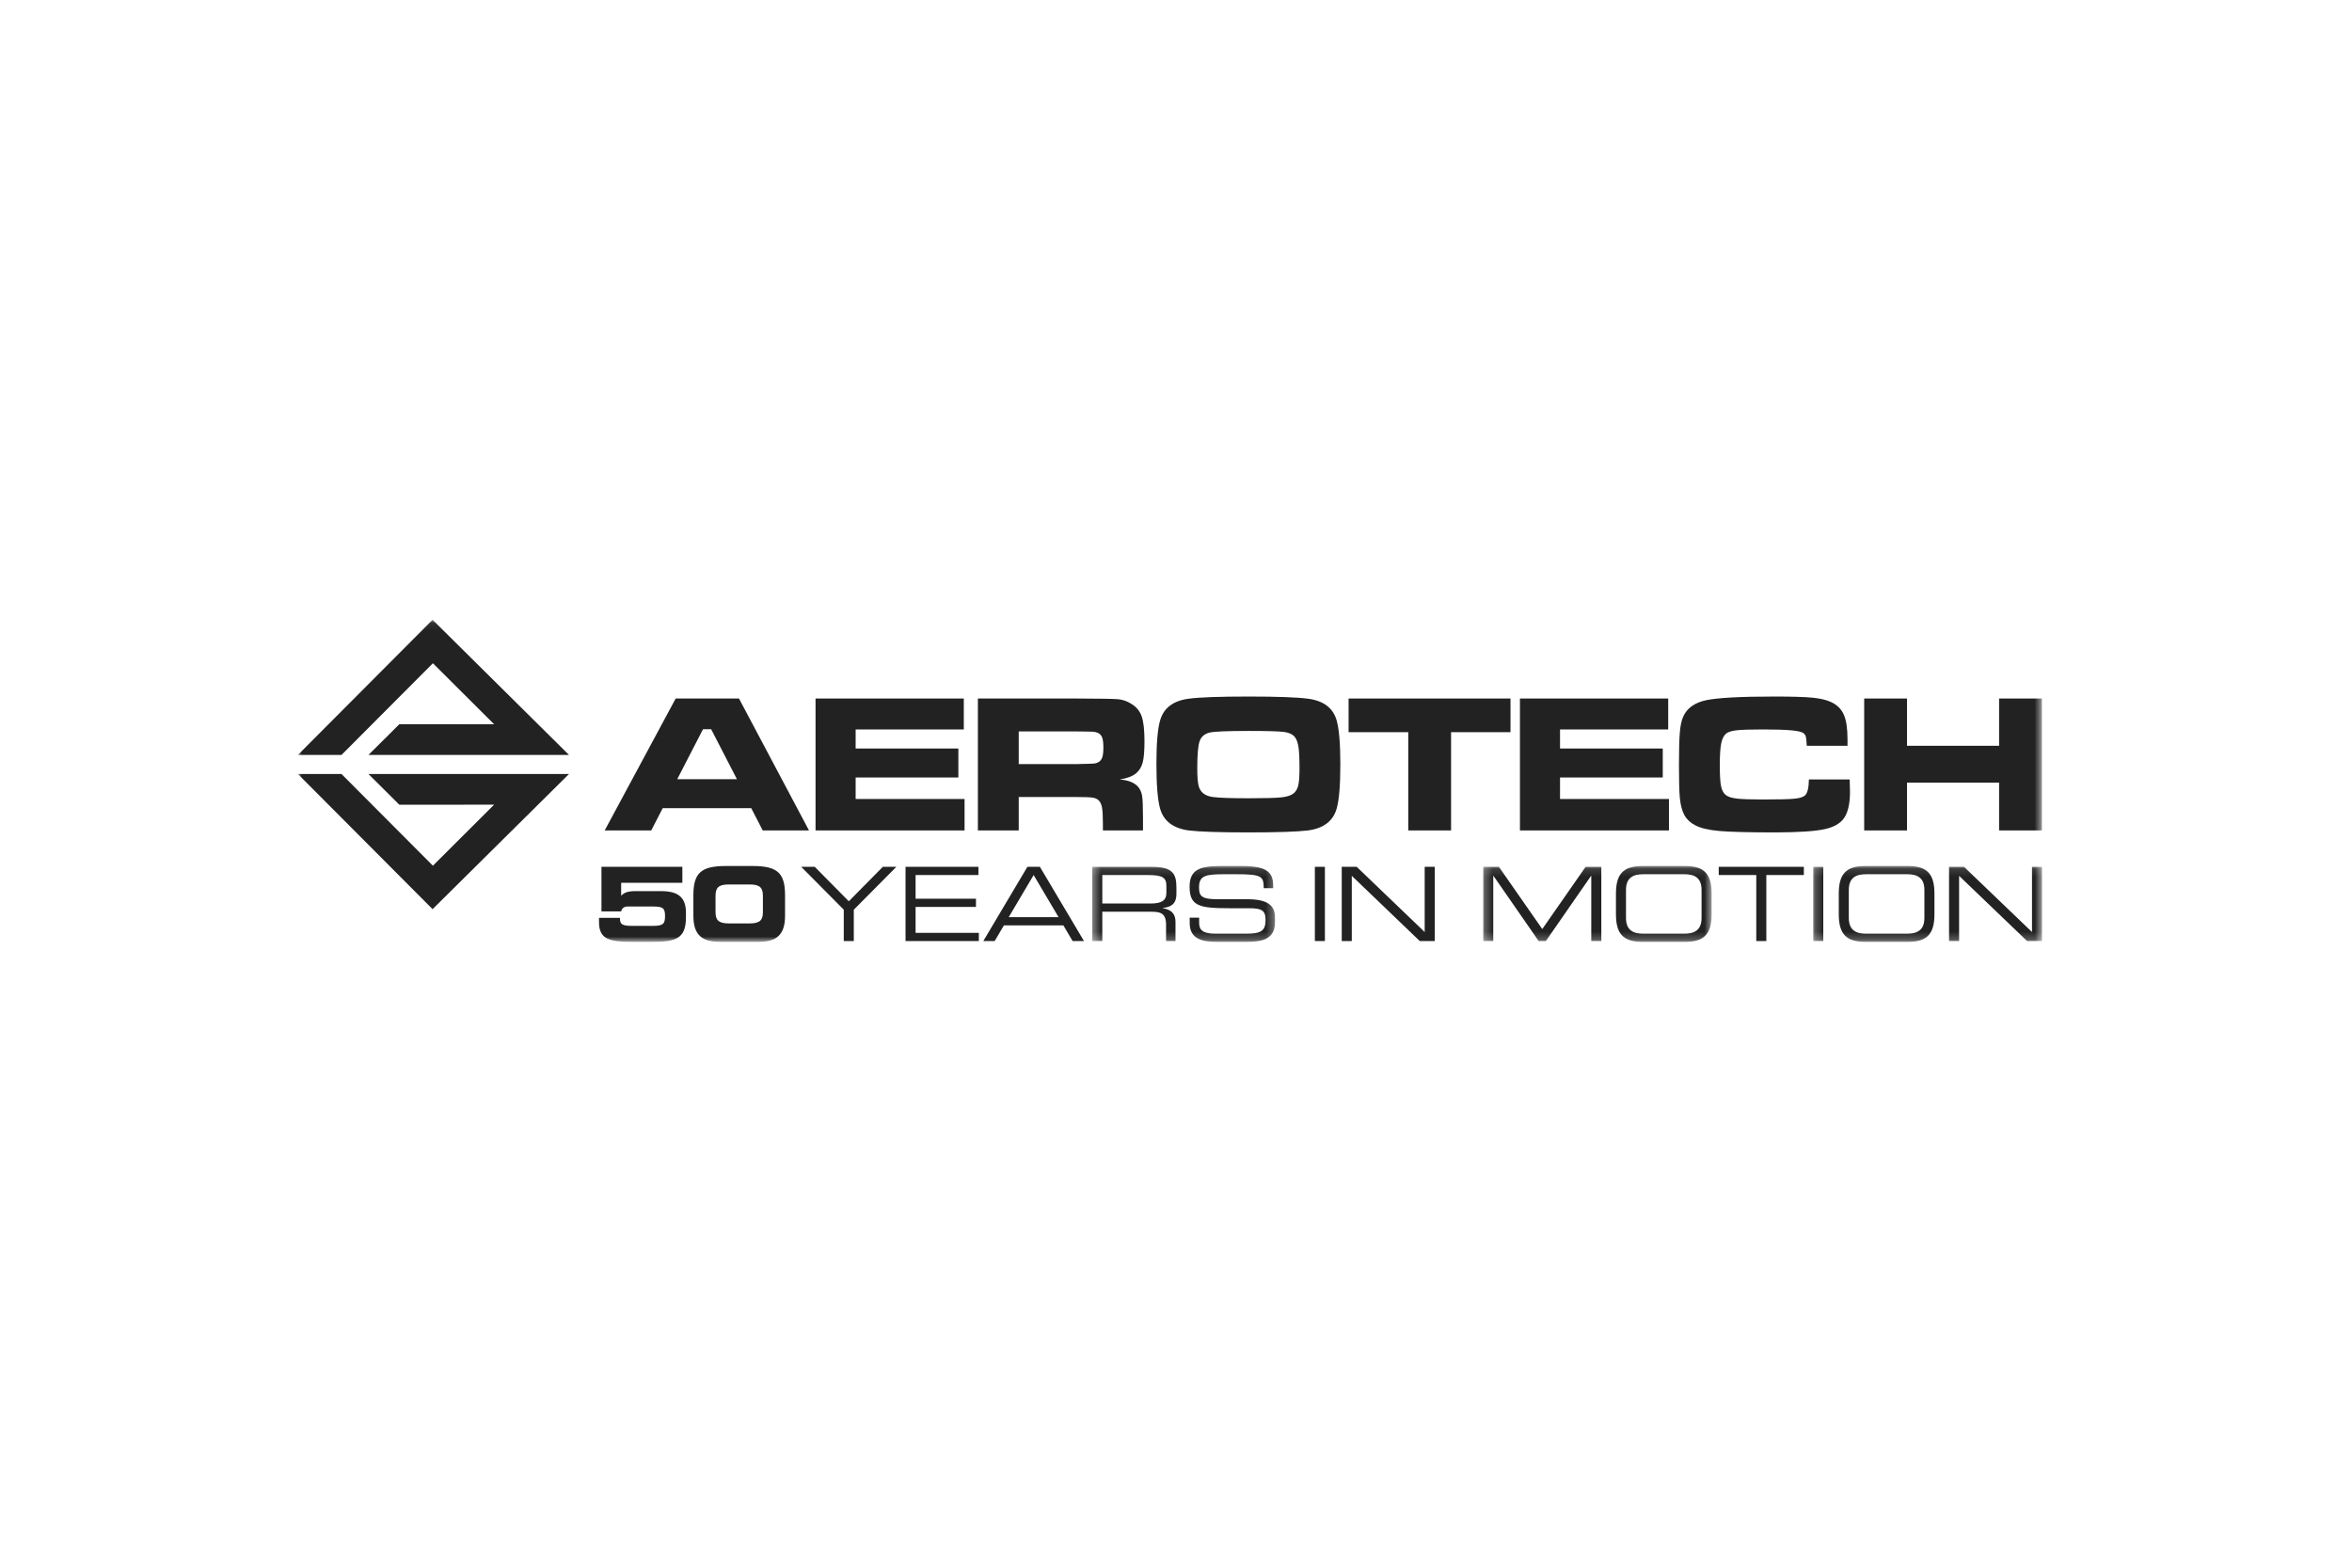 <?xml version="1.0" encoding="UTF-8"?>
<svg width="300px" height="200px" viewBox="0 0 300 200" version="1.1" xmlns="http://www.w3.org/2000/svg" xmlns:xlink="http://www.w3.org/1999/xlink">
    <title>Aerotech</title>
    <defs>
        <polygon id="path-1" points="0 0.07 222.448 0.07 222.448 41.131 0 41.131"></polygon>
        <polygon id="path-3" points="0.378 0.122 23.689 0.122 23.689 9.771 0.378 9.771"></polygon>
        <polygon id="path-5" points="0.265 0.122 29.399 0.122 29.399 9.771 0.265 9.771"></polygon>
        <polygon id="path-7" points="0.218 0.122 29.405 0.122 29.405 9.771 0.218 9.771"></polygon>
    </defs>
    <g id="Aerotech" stroke="none" stroke-width="1" fill="none" fill-rule="evenodd">
        <rect fill="#FFFFFF" x="0" y="0" width="300" height="200"></rect>
        <g id="Group" transform="translate(38, 79)">
            <path d="M55.997,20.407 L52.708,14.029 L51.67,14.029 L48.382,20.407 L55.997,20.407 Z M59.285,26.944 L57.821,24.1 L46.531,24.1 L45.068,26.944 L39.131,26.944 L48.183,10.115 L56.259,10.115 L65.187,26.944 L59.285,26.944 L59.285,26.944 Z" id="Fill-1" fill="#222222"></path>
            <polyline id="Fill-2" fill="#222222" points="66.023 10.114 84.935 10.114 84.935 14.061 71.138 14.061 71.138 16.492 84.24 16.492 84.24 20.188 71.138 20.188 71.138 22.933 85.031 22.933 85.031 26.943 66.023 26.943 66.023 10.114"></polyline>
            <path d="M91.94,18.481 L99.251,18.481 C100.512,18.455 101.263,18.432 101.506,18.413 C101.751,18.392 101.958,18.327 102.132,18.218 C102.355,18.081 102.512,17.877 102.602,17.6 C102.692,17.322 102.737,16.903 102.737,16.341 C102.737,15.778 102.684,15.362 102.583,15.088 C102.479,14.815 102.301,14.62 102.045,14.503 C101.865,14.418 101.647,14.368 101.395,14.351 C101.145,14.333 100.425,14.322 99.238,14.314 L91.94,14.314 L91.94,18.481 Z M86.731,26.942 L86.731,10.114 L99.3,10.114 C102.248,10.123 104.012,10.152 104.595,10.202 C105.178,10.253 105.738,10.443 106.281,10.78 C106.931,11.163 107.375,11.697 107.617,12.376 C107.859,13.059 107.979,14.124 107.979,15.58 C107.979,16.807 107.901,17.71 107.749,18.289 C107.594,18.865 107.305,19.328 106.881,19.678 C106.424,20.046 105.731,20.301 104.809,20.443 C105.896,20.526 106.679,20.833 107.154,21.365 C107.428,21.683 107.602,22.07 107.677,22.527 C107.751,22.986 107.789,23.938 107.789,25.384 L107.789,26.942 L102.676,26.942 L102.676,26.059 C102.676,25.119 102.64,24.451 102.568,24.051 C102.496,23.653 102.367,23.35 102.174,23.142 C101.983,22.942 101.718,22.815 101.381,22.762 C101.044,22.709 100.337,22.68 99.264,22.68 L91.94,22.68 L91.94,26.942 L86.731,26.942 L86.731,26.942 Z" id="Fill-3" fill="#222222"></path>
            <path d="M121.245,14.251 C118.489,14.251 116.832,14.322 116.273,14.463 C115.633,14.623 115.211,14.989 115.012,15.561 C114.812,16.133 114.713,17.276 114.713,18.988 C114.713,20.017 114.766,20.761 114.876,21.222 C115.082,22.081 115.712,22.57 116.761,22.687 C117.536,22.788 119.038,22.839 121.269,22.839 C123.359,22.839 124.751,22.802 125.442,22.725 C126.132,22.651 126.644,22.487 126.978,22.236 C127.277,22.002 127.481,21.661 127.591,21.214 C127.698,20.767 127.753,20.03 127.753,19.002 C127.753,17.798 127.711,16.911 127.628,16.339 C127.545,15.764 127.394,15.337 127.178,15.052 C126.902,14.694 126.449,14.471 125.816,14.382 C125.182,14.294 123.661,14.251 121.245,14.251 M121.232,9.862 C124.916,9.862 127.451,9.954 128.835,10.137 C130.827,10.397 132.048,11.327 132.499,12.93 C132.807,14.033 132.961,15.899 132.961,18.528 C132.961,21.167 132.807,23.037 132.499,24.139 C132.048,25.743 130.827,26.679 128.835,26.945 C127.451,27.113 124.933,27.195 121.282,27.195 C117.565,27.195 115.012,27.113 113.63,26.945 C111.636,26.679 110.416,25.743 109.966,24.139 C109.658,23.037 109.503,21.134 109.503,18.428 C109.503,15.858 109.658,14.024 109.966,12.93 C110.416,11.327 111.636,10.397 113.63,10.137 C115.004,9.954 117.54,9.862 121.232,9.862" id="Fill-4" fill="#222222"></path>
            <polyline id="Fill-5" fill="#222222" points="134.014 10.114 154.665 10.114 154.665 14.409 147.086 14.409 147.086 26.943 141.624 26.943 141.624 14.409 134.014 14.409 134.014 10.114"></polyline>
            <g id="Group-14">
                <mask id="mask-2" fill="white">
                    <use xlink:href="#path-1"></use>
                </mask>
                <g id="Clip-9"></g>
                <polyline id="Fill-8" fill="#222222" mask="url(#mask-2)" points="199.779 10.114 205.242 10.114 205.242 16.144 216.988 16.144 216.988 10.114 222.448 10.114 222.448 26.943 216.988 26.943 216.988 20.849 205.242 20.849 205.242 26.943 199.779 26.943 199.779 10.114"></polyline>
                <polyline id="Fill-10" fill="#222222" mask="url(#mask-2)" points="17.176 0.07 34.575 17.311 8.997 17.312 12.938 13.391 25.025 13.399 17.218 5.614 5.56 17.311 0 17.308 17.176 0.07"></polyline>
                <polyline id="Fill-11" fill="#222222" mask="url(#mask-2)" points="17.176 36.988 34.575 19.746 8.997 19.744 12.938 23.666 25.025 23.657 17.218 31.444 5.56 19.747 0 19.748 17.176 36.988"></polyline>
                <path d="M38.717,31.586 L49.036,31.586 L49.036,33.627 L41.229,33.627 L41.229,35.275 C41.595,34.91 41.987,34.687 43.034,34.687 L46.316,34.687 C48.331,34.687 49.493,35.341 49.493,37.433 L49.493,38.036 C49.493,40.911 48.017,41.16 44.942,41.16 L42.667,41.16 C39.804,41.16 38.404,40.872 38.404,38.648 L38.404,38.098 L41.072,38.098 C41.072,38.897 41.295,39.12 42.628,39.12 L45.349,39.12 C46.683,39.12 46.825,38.754 46.825,37.837 C46.825,36.766 46.473,36.648 45.139,36.648 L42.079,36.648 C41.633,36.648 41.321,36.844 41.229,37.275 L38.717,37.275 L38.717,31.586" id="Fill-12" fill="#222222" mask="url(#mask-2)"></path>
                <path d="M53.267,37.341 C53.267,38.321 53.581,38.806 54.941,38.806 L57.634,38.806 C58.995,38.806 59.309,38.321 59.309,37.341 L59.309,35.301 C59.309,34.32 58.995,33.836 57.634,33.836 L54.941,33.836 C53.581,33.836 53.267,34.32 53.267,35.301 L53.267,37.341 Z M50.442,35.196 C50.442,32.318 51.488,31.482 54.587,31.482 L57.989,31.482 C61.087,31.482 62.134,32.318 62.134,35.196 L62.134,37.838 C62.134,40.297 61.009,41.159 58.746,41.159 L53.83,41.159 C51.566,41.159 50.442,40.297 50.442,37.838 L50.442,35.196 L50.442,35.196 Z" id="Fill-13" fill="#222222" mask="url(#mask-2)"></path>
            </g>
            <polyline id="Fill-15" fill="#222222" points="69.623 37.054 64.195 31.586 65.922 31.586 70.263 35.982 74.605 31.586 76.331 31.586 70.904 37.054 70.904 41.055 69.623 41.055 69.623 37.054"></polyline>
            <polyline id="Fill-16" fill="#222222" points="77.502 31.586 86.8 31.586 86.8 32.633 78.784 32.633 78.784 35.654 86.486 35.654 86.486 36.701 78.784 36.701 78.784 40.009 86.852 40.009 86.852 41.056 77.502 41.056 77.502 31.586"></polyline>
            <path d="M93.842,32.633 L90.664,38.007 L97.02,38.007 L93.842,32.633 Z M93.045,31.586 L94.64,31.586 L100.264,41.056 L98.812,41.056 L97.635,39.054 L90.05,39.054 L88.872,41.056 L87.421,41.056 L93.045,31.586 L93.045,31.586 Z" id="Fill-17" fill="#222222"></path>
            <g id="Group-21" transform="translate(100.94, 31.36)">
                <mask id="mask-4" fill="white">
                    <use xlink:href="#path-3"></use>
                </mask>
                <g id="Clip-19"></g>
                <path d="M7.805,4.908 C9.232,4.908 9.833,4.529 9.833,3.536 L9.833,2.672 C9.833,1.613 9.374,1.273 7.491,1.273 L1.659,1.273 L1.659,4.908 L7.805,4.908 Z M0.378,0.225 L7.949,0.225 C10.683,0.225 11.114,1.13 11.114,2.907 L11.114,3.678 C11.114,5.013 10.356,5.379 9.374,5.471 L9.374,5.496 C10.683,5.733 10.996,6.412 10.996,7.276 L10.996,9.696 L9.793,9.696 L9.793,7.616 C9.793,6.138 9.073,5.955 7.911,5.955 L1.659,5.955 L1.659,9.696 L0.378,9.696 L0.378,0.225 L0.378,0.225 Z" id="Fill-18" fill="#222222" mask="url(#mask-4)"></path>
                <path d="M12.808,6.713 L14.011,6.713 L14.011,7.38 C14.011,8.309 14.508,8.754 16.104,8.754 L20.079,8.754 C21.936,8.754 22.485,8.361 22.485,7.003 C22.485,5.81 22.014,5.51 20.419,5.51 L17.986,5.51 C14.076,5.51 12.795,5.275 12.795,2.764 C12.795,0.606 14.076,0.122 16.718,0.122 L19.477,0.122 C22.656,0.122 23.453,0.932 23.453,2.62 L23.453,2.948 L22.25,2.948 C22.224,1.443 22.067,1.168 18.706,1.168 L17.346,1.168 C14.874,1.168 13.997,1.299 13.997,2.855 C13.997,3.981 14.35,4.36 16.352,4.36 L20.144,4.36 C22.641,4.36 23.689,5.079 23.689,6.687 L23.689,7.301 C23.689,9.629 21.779,9.8 19.883,9.8 L16.325,9.8 C14.456,9.8 12.808,9.473 12.808,7.406 L12.808,6.713" id="Fill-20" fill="#222222" mask="url(#mask-4)"></path>
            </g>
            <polygon id="Fill-22" fill="#222222" points="129.712 41.055 130.993 41.055 130.993 31.585 129.712 31.585"></polygon>
            <polyline id="Fill-23" fill="#222222" points="133.14 31.586 135.049 31.586 143.72 39.905 143.72 31.586 145.001 31.586 145.001 41.056 143.093 41.056 134.422 32.737 134.422 41.056 133.14 41.056 133.14 31.586"></polyline>
            <polyline id="Fill-6" fill="#222222" points="155.87 10.114 174.781 10.114 174.781 14.061 160.984 14.061 160.984 16.492 174.085 16.492 174.085 20.188 160.984 20.188 160.984 22.933 174.877 22.933 174.877 26.943 155.87 26.943 155.87 10.114"></polyline>
            <path d="M192.728,20.438 L197.93,20.438 C197.955,21.258 197.968,21.786 197.968,22.03 C197.968,23.334 197.773,24.353 197.381,25.089 C196.948,25.908 196.103,26.464 194.844,26.757 C193.586,27.049 191.412,27.195 188.322,27.195 C185.073,27.195 182.759,27.135 181.381,27.021 C180.002,26.903 178.963,26.666 178.263,26.306 C177.638,25.991 177.171,25.561 176.863,25.02 C176.555,24.476 176.355,23.733 176.265,22.781 C176.189,22.021 176.153,20.641 176.153,18.643 C176.153,16.69 176.189,15.283 176.265,14.421 C176.338,13.557 176.485,12.888 176.702,12.413 C177.177,11.347 178.138,10.655 179.587,10.337 C181.035,10.022 183.96,9.862 188.359,9.862 C190.557,9.862 192.155,9.91 193.155,10.005 C194.155,10.101 194.951,10.287 195.543,10.561 C196.318,10.918 196.862,11.455 197.177,12.167 C197.494,12.879 197.652,13.925 197.652,15.309 C197.652,15.382 197.652,15.663 197.653,16.144 L192.454,16.144 C192.427,15.586 192.393,15.214 192.347,15.022 C192.303,14.831 192.207,14.677 192.066,14.559 C191.867,14.385 191.363,14.259 190.554,14.18 C189.746,14.101 188.524,14.06 186.88,14.06 C185.258,14.06 184.134,14.095 183.51,14.168 C182.885,14.238 182.444,14.373 182.185,14.574 C181.88,14.823 181.663,15.242 181.543,15.825 C181.422,16.409 181.363,17.339 181.363,18.616 C181.363,19.894 181.414,20.793 181.523,21.312 C181.633,21.835 181.84,22.214 182.15,22.444 C182.437,22.662 182.904,22.809 183.54,22.882 C184.178,22.958 185.304,22.996 186.919,22.996 C188.91,22.996 190.236,22.962 190.898,22.895 C191.562,22.827 192.008,22.685 192.241,22.467 C192.548,22.172 192.711,21.498 192.728,20.438" id="Fill-7" fill="#222222"></path>
            <g id="Group-27" transform="translate(150.92, 31.36)">
                <mask id="mask-6" fill="white">
                    <use xlink:href="#path-5"></use>
                </mask>
                <g id="Clip-25"></g>
                <polyline id="Fill-24" fill="#222222" mask="url(#mask-6)" points="0.265 0.226 2.266 0.226 7.798 8.165 13.328 0.226 15.331 0.226 15.331 9.696 14.048 9.696 14.048 1.377 14.023 1.377 8.256 9.696 7.339 9.696 1.571 1.377 1.546 1.377 1.546 9.696 0.265 9.696 0.265 0.226"></polyline>
                <path d="M28.116,3.182 C28.116,1.535 27.122,1.169 25.894,1.169 L20.702,1.169 C19.47,1.169 18.476,1.535 18.476,3.182 L18.476,6.738 C18.476,8.387 19.47,8.755 20.702,8.755 L25.894,8.755 C27.122,8.755 28.116,8.387 28.116,6.738 L28.116,3.182 Z M17.197,3.666 C17.197,1.273 18.007,0.122 20.57,0.122 L26.024,0.122 C28.587,0.122 29.399,1.273 29.399,3.666 L29.399,6.256 C29.399,8.648 28.587,9.8 26.024,9.8 L20.57,9.8 C18.007,9.8 17.197,8.648 17.197,6.256 L17.197,3.666 L17.197,3.666 Z" id="Fill-26" fill="#222222" mask="url(#mask-6)"></path>
            </g>
            <polyline id="Fill-28" fill="#222222" points="186.014 32.633 181.227 32.633 181.227 31.586 192.083 31.586 192.083 32.633 187.297 32.633 187.297 41.056 186.014 41.056 186.014 32.633"></polyline>
            <g id="Group-33" transform="translate(193.06, 31.36)">
                <mask id="mask-8" fill="white">
                    <use xlink:href="#path-7"></use>
                </mask>
                <g id="Clip-30"></g>
                <polygon id="Fill-29" fill="#222222" mask="url(#mask-8)" points="0.218 9.695 1.501 9.695 1.501 0.225 0.218 0.225"></polygon>
                <path d="M14.398,3.182 C14.398,1.535 13.402,1.169 12.174,1.169 L6.982,1.169 C5.752,1.169 4.758,1.535 4.758,3.182 L4.758,6.738 C4.758,8.387 5.752,8.755 6.982,8.755 L12.174,8.755 C13.402,8.755 14.398,8.387 14.398,6.738 L14.398,3.182 Z M3.478,3.666 C3.478,1.273 4.288,0.122 6.85,0.122 L12.304,0.122 C14.869,0.122 15.679,1.273 15.679,3.666 L15.679,6.256 C15.679,8.648 14.869,9.8 12.304,9.8 L6.85,9.8 C4.288,9.8 3.478,8.648 3.478,6.256 L3.478,3.666 L3.478,3.666 Z" id="Fill-31" fill="#222222" mask="url(#mask-8)"></path>
                <polyline id="Fill-32" fill="#222222" mask="url(#mask-8)" points="17.543 0.226 19.452 0.226 28.123 8.545 28.123 0.226 29.405 0.226 29.405 9.696 27.496 9.696 18.825 1.377 18.825 9.696 17.543 9.696 17.543 0.226"></polyline>
            </g>
        </g>
    </g>
</svg>